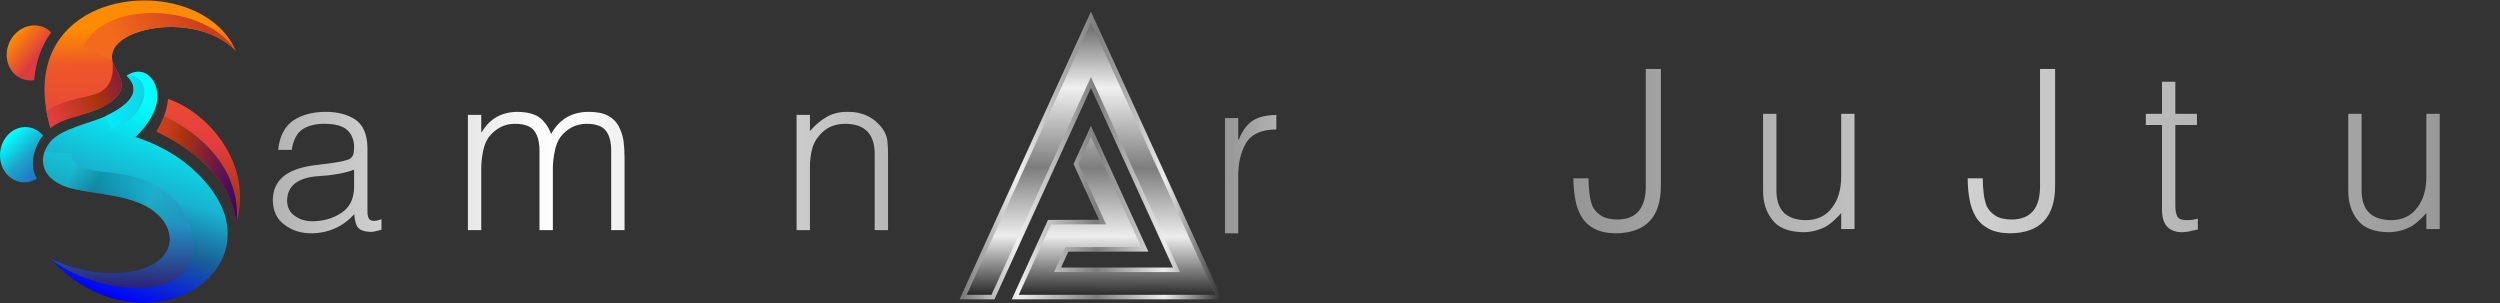 <?xml version="1.0" encoding="UTF-8" standalone="no"?>
<!-- Creator: CorelDRAW 2020 (64-Bit) -->

<svg
   xml:space="preserve"
   width="4195"
   height="509"
   version="1.1"
   style="clip-rule:evenodd;fill-rule:evenodd;image-rendering:optimizeQuality;shape-rendering:geometricPrecision;text-rendering:geometricPrecision"
   viewBox="0 0 4195 509"
   id="svg498"
   sodipodi:docname="bannerHeader.svg"
   inkscape:version="1.2.2 (b0a8486541, 2022-12-01)"
   inkscape:export-filename="logoBadge.png"
   inkscape:export-xdpi="96"
   inkscape:export-ydpi="96"
   xmlns:inkscape="http://www.inkscape.org/namespaces/inkscape"
   xmlns:sodipodi="http://sodipodi.sourceforge.net/DTD/sodipodi-0.dtd"
   xmlns:xlink="http://www.w3.org/1999/xlink"
   xmlns="http://www.w3.org/2000/svg"
   xmlns:svg="http://www.w3.org/2000/svg"><rect x="0" y="0" width="4195" height="509" fill="#333333" stroke="none"/><sodipodi:namedview
   id="namedview500"
   pagecolor="#000000"
   bordercolor="#000000"
   borderopacity="0.25"
   inkscape:showpageshadow="2"
   inkscape:pageopacity="0"
   inkscape:pagecheckerboard="0"
   inkscape:deskcolor="#3c3c3c"
   showgrid="false"
   inkscape:zoom="0.20839552"
   inkscape:cx="2476.0609"
   inkscape:cy="124.76276"
   inkscape:window-width="1920"
   inkscape:window-height="1011"
   inkscape:window-x="0"
   inkscape:window-y="0"
   inkscape:window-maximized="1"
   inkscape:current-layer="layer4"
   showguides="true"
   inkscape:lockguides="false" />
 <defs
   id="defs458"><rect
   x="324.307"
   y="749.64"
   width="1492.361"
   height="358.245"
   id="rect1255" /><rect
   x="2319.186"
   y="131.846"
   width="1927.017"
   height="445.153"
   id="rect1785" /><rect
   x="442.917"
   y="216.741"
   width="546.116"
   height="175.648"
   id="rect9625" /><linearGradient
   id="linearGradient4618"
   inkscape:swatch="solid"><stop
     style="stop-color:#ffffff;stop-opacity:1;"
     offset="0"
     id="stop4616" /></linearGradient><linearGradient
   id="id13"
   gradientUnits="userSpaceOnUse"
   x1="423.65"
   y1="797.39"
   x2="1601.56"
   y2="839.35">
   <stop
   offset="0"
   style="stop-opacity:1; stop-color:#B3B3B3"
   id="stop2374" />
   <stop
   offset="0.459"
   style="stop-opacity:1; stop-color:white"
   id="stop2376" />
   <stop
   offset="1"
   style="stop-opacity:1; stop-color:#B8B8B8"
   id="stop2378" />
  </linearGradient><rect
   x="584.804"
   y="423.15"
   width="833.036"
   height="216.65"
   id="rect87621" /><linearGradient
   id="linearGradient78316"
   gradientUnits="userSpaceOnUse"
   x1="857.13"
   y1="789.37"
   x2="868.31"
   y2="1087.19"
   spreadMethod="pad">
   <stop
   offset="0"
   style="stop-opacity:1; stop-color:#FF8B00"
   id="stop78308" /><stop
   offset="0.196"
   style="stop-color:#ed572a;stop-opacity:1;"
   id="stop78310" /><stop
   offset="0.671"
   style="stop-color:#e43d3f;stop-opacity:1;"
   id="stop84364" />
   
   <stop
   offset="1"
   style="stop-color:#ac340f;stop-opacity:1;"
   id="stop78314" />
  </linearGradient><linearGradient
   id="linearGradient78294"
   gradientUnits="userSpaceOnUse"
   x1="857.13"
   y1="789.37"
   x2="868.31"
   y2="1087.19"
   spreadMethod="pad">
   <stop
   offset="0"
   style="stop-opacity:1; stop-color:#FF8B00"
   id="stop78286" /><stop
   offset="0.2"
   style="stop-color:#ed572a;stop-opacity:1;"
   id="stop78288" />
   <stop
   offset="0.4"
   style="stop-opacity:1; stop-color:#DB2455"
   id="stop78290" />
   
  </linearGradient><linearGradient
   id="linearGradient78284"
   gradientUnits="userSpaceOnUse"
   x1="857.13"
   y1="789.37"
   x2="868.31"
   y2="1087.19">
   <stop
   offset="0"
   style="stop-opacity:1; stop-color:#FF8B00"
   id="stop78276" /><stop
   offset="0.2"
   style="stop-color:#ed572a;stop-opacity:1;"
   id="stop78278" />
   <stop
   offset="0.4"
   style="stop-opacity:1; stop-color:#DB2455"
   id="stop78280" />
   
  </linearGradient><linearGradient
   id="linearGradient47350"
   gradientUnits="userSpaceOnUse"
   x1="590.82"
   y1="970.99"
   x2="653.27"
   y2="1036.17">
   <stop
   offset="0"
   style="stop-color:#1eb6c8;stop-opacity:1;"
   id="stop47346" /><stop
   offset="0.475"
   style="stop-color:#21a4c5;stop-opacity:1;"
   id="stop67958" />
   <stop
   offset="1"
   style="stop-color:#2492c2;stop-opacity:1;"
   id="stop47348" />
  </linearGradient><linearGradient
   id="linearGradient47140"
   gradientUnits="userSpaceOnUse"
   x1="590.82"
   y1="970.99"
   x2="653.27"
   y2="1036.17">
   <stop
   offset="0"
   style="stop-color:#00ffff;stop-opacity:1;"
   id="stop47134" /><stop
   offset="0.75"
   style="stop-color:#1fa1c9;stop-opacity:1;"
   id="stop47136" />
   <stop
   offset="1"
   style="stop-color:#2492c2;stop-opacity:1;"
   id="stop47138" />
  </linearGradient><linearGradient
   id="linearGradient46833"
   gradientUnits="userSpaceOnUse"
   x1="590.82"
   y1="970.99"
   x2="653.27"
   y2="1036.17">
   <stop
   offset="0"
   style="stop-color:#1aaece;stop-opacity:1;"
   id="stop46827" />
   <stop
   offset="1"
   style="stop-color:#1e92c4;stop-opacity:1;"
   id="stop46831" />
  </linearGradient><inkscape:path-effect
   effect="fill_between_many"
   method="originald"
   linkedpaths="#path44175,0,1"
   id="path-effect46077"
   is_visible="true"
   lpeversion="0"
   join="true"
   close="true"
   autoreverse="true" />
  <style
   type="text/css"
   id="style364">
   <![CDATA[
    .fil0 {fill:white}
    .fil1 {fill:black;fill-rule:nonzero}
    .fil2 {fill:white;fill-rule:nonzero}
    .fil5 {fill:url(#id0)}
    .fil12 {fill:url(#id1)}
    .fil15 {fill:url(#id2)}
    .fil11 {fill:url(#id3)}
    .fil10 {fill:url(#id4)}
    .fil7 {fill:url(#id5)}
    .fil16 {fill:url(#id6)}
    .fil13 {fill:url(#id7)}
    .fil6 {fill:url(#id8)}
    .fil14 {fill:url(#id9)}
    .fil9 {fill:url(#id10)}
    .fil8 {fill:url(#id11)}
    .fil4 {fill:url(#id12);fill-rule:nonzero}
    .fil3 {fill:url(#id13);fill-rule:nonzero}
   ]]>
  </style>
  <linearGradient
   id="id0"
   gradientUnits="userSpaceOnUse"
   x1="1197.54"
   y1="734.92"
   x2="1200.05"
   y2="1242.72"
   spreadMethod="pad">
   <stop
   offset="0"
   style="stop-opacity:1; stop-color:#303030"
   id="stop366" />
   <stop
   offset="0.22"
   style="stop-opacity:1; stop-color:#F0F0F0"
   id="stop368" />
   <stop
   offset="0.522"
   style="stop-opacity:1; stop-color:#7D7D7D"
   id="stop370" />
   <stop
   offset="0.78"
   style="stop-opacity:1; stop-color:#EDEDED"
   id="stop372" />
   <stop
   offset="1"
   style="stop-opacity:1; stop-color:#4F4F4F"
   id="stop374" />
  </linearGradient>
  <linearGradient
   id="id1"
   gradientUnits="userSpaceOnUse"
   x1="916.32"
   y1="780.73"
   x2="782.9"
   y2="841.26"
   gradientTransform="translate(-573.6,-744.039)">
   <stop
   offset="0"
   style="stop-opacity:1; stop-color:#CC3D1D"
   id="stop377" />
   <stop
   offset="1"
   style="stop-opacity:1; stop-color:#F36A1C"
   id="stop379" />
  </linearGradient>
  <linearGradient
   id="id2"
   gradientUnits="userSpaceOnUse"
   x1="681.87"
   y1="1005.08"
   x2="825.8"
   y2="1068.09"
   gradientTransform="translate(-573.6,-744.039)">
   <stop
   offset="0.144"
   style="stop-color:#16c8d5;stop-opacity:1;"
   id="stop382" />
   <stop
   offset="0.187"
   style="stop-color:#1eb6c8;stop-opacity:1;"
   id="stop384" /><stop
   offset="0.43"
   style="stop-color:#0a7d8f;stop-opacity:1;"
   id="stop50558" />
   <stop
   offset="1"
   style="stop-opacity:1; stop-color:#1AAECE"
   id="stop386" />
  </linearGradient>
  <linearGradient
   id="id3"
   gradientUnits="userSpaceOnUse"
   x1="978.72"
   y1="1028.43"
   x2="843.44"
   y2="1004.34"
   gradientTransform="translate(-573.6,-744.039)">
   <stop
   offset="0"
   style="stop-color:#3c066b;stop-opacity:1;"
   id="stop389" /><stop
   offset="0.78"
   style="stop-color:#ac340f;stop-opacity:1;"
   id="stop84976" /><stop
   offset="1"
   style="stop-color:#cc3d1d;stop-opacity:1;"
   id="stop84854" />
   
  </linearGradient>
  <linearGradient
   id="id4"
   gradientUnits="userSpaceOnUse"
   x1="857.13"
   y1="789.37"
   x2="868.31"
   y2="1087.19"
   xlink:href="#linearGradient78294"
   gradientTransform="translate(855.561,40.68)">
   <stop
   offset="0"
   style="stop-opacity:1; stop-color:#FF8B00"
   id="stop394" /><stop
   offset="0.2"
   style="stop-color:#ed572a;stop-opacity:1;"
   id="stop68267" />
   <stop
   offset="0.4"
   style="stop-opacity:1; stop-color:#DB2455"
   id="stop396" />
   <stop
   offset="1"
   style="stop-opacity:1; stop-color:#4F017F"
   id="stop398" />
  </linearGradient>
  <linearGradient
   id="id5"
   gradientUnits="userSpaceOnUse"
   x1="874.97"
   y1="936.4"
   x2="764.96"
   y2="1245.46"
   gradientTransform="translate(-573.6,-744.039)">
   <stop
   offset="0"
   style="stop-color:#00ffff;stop-opacity:1;"
   id="stop401" /><stop
   offset="0.418"
   style="stop-color:#19b1cf;stop-opacity:1;"
   id="stop19991" />
   <stop
   offset="0.66"
   style="stop-color:#1a6096;stop-opacity:1;"
   id="stop403" />
   <stop
   offset="1"
   style="stop-color:#0000ff;stop-opacity:1;"
   id="stop405" />
  </linearGradient>
  <linearGradient
   id="id6"
   gradientUnits="userSpaceOnUse"
   x1="873.65"
   y1="885.23"
   x2="669.18"
   y2="963.06"
   gradientTransform="translate(-573.6,-744.039)">
   <stop
   offset="0.238"
   style="stop-opacity:1; stop-color:#6B0E56"
   id="stop408" /><stop
   offset="0.638"
   style="stop-color:#ac340f;stop-opacity:1;"
   id="stop84727" />
   <stop
   offset="1"
   style="stop-color:#e43d3f;stop-opacity:1;"
   id="stop410" />
  </linearGradient>
  <linearGradient
   id="id7"
   gradientUnits="userSpaceOnUse"
   x1="846.21"
   y1="964.49"
   x2="755.18"
   y2="949.85"
   gradientTransform="translate(-573.6,-744.039)">
   <stop
   offset="0"
   style="stop-color:#19b1cf;stop-opacity:1;"
   id="stop413" /><stop
   offset="0.5"
   style="stop-color:#0cd8e7;stop-opacity:1;"
   id="stop72727" />
   <stop
   offset="1"
   style="stop-color:#06e9ff;stop-opacity:1;"
   id="stop415" />
  </linearGradient>
  <linearGradient
   id="id8"
   gradientUnits="userSpaceOnUse"
   x1="1202.65"
   y1="789.88"
   x2="1199.9"
   y2="1235.08">
   <stop
   offset="0"
   style="stop-opacity:1; stop-color:#757575"
   id="stop418" />
   <stop
   offset="0.22"
   style="stop-opacity:1; stop-color:#F0F0F0"
   id="stop420" />
   <stop
   offset="0.522"
   style="stop-opacity:1; stop-color:#7D7D7D"
   id="stop422" />
   <stop
   offset="0.78"
   style="stop-opacity:1; stop-color:#EDEDED"
   id="stop424" />
   <stop
   offset="1"
   style="stop-opacity:1; stop-color:#2B2B2B"
   id="stop426" />
  </linearGradient>
  <linearGradient
   id="id9"
   gradientUnits="userSpaceOnUse"
   x1="847.12"
   y1="1238.89"
   x2="851.14"
   y2="1119.62"
   gradientTransform="translate(-573.6,-744.039)">
   <stop
   offset="0"
   style="stop-opacity:1; stop-color:#2D166E"
   id="stop429" />
   <stop
   offset="1"
   style="stop-opacity:1; stop-color:#2492C4"
   id="stop431" />
  </linearGradient>
  <linearGradient
   id="id10"
   gradientUnits="userSpaceOnUse"
   x1="603.92"
   y1="796.55"
   x2="656.98"
   y2="841.42"
   gradientTransform="translate(-573.6,-744.039)">
   <stop
   offset="0"
   style="stop-opacity:1; stop-color:#FF8B00"
   id="stop434" /><stop
   offset="0.75"
   style="stop-color:#dc3b42;stop-opacity:1;"
   id="stop84486" />
   
  </linearGradient>
  <linearGradient
   id="id11"
   gradientUnits="userSpaceOnUse"
   x1="590.82"
   y1="970.99"
   x2="653.27"
   y2="1036.17"
   gradientTransform="translate(-573.6,-744.039)">
   <stop
   offset="0"
   style="stop-color:#00ffff;stop-opacity:1;"
   id="stop439" /><stop
   offset="0.5"
   style="stop-color:#1fa1c9;stop-opacity:1;"
   id="stop25963" />
   <stop
   offset="1"
   style="stop-color:#1f68c9;stop-opacity:1;"
   id="stop441" />
  </linearGradient>
  <linearGradient
   id="id12"
   gradientUnits="userSpaceOnUse"
   x1="523.07"
   y1="1460.17"
   x2="1505.97"
   y2="1441.6">
   <stop
   offset="0"
   style="stop-opacity:1; stop-color:#B5B5B5"
   id="stop444" />
   <stop
   offset="0.459"
   style="stop-opacity:1; stop-color:#F7F7F7"
   id="stop446" />
   <stop
   offset="1"
   style="stop-opacity:1; stop-color:#B0B0B0"
   id="stop448" />
  </linearGradient>
  <linearGradient
   id="id14"
   gradientUnits="userSpaceOnUse"
   x1="423.65"
   y1="797.39"
   x2="1601.56"
   y2="839.35">
   <stop
   offset="0"
   style="stop-color:#b2b2b2;stop-opacity:1;"
   id="stop451" />
   <stop
   offset="0.46"
   style="stop-color:#fafafa;stop-opacity:1;"
   id="stop453" />
   <stop
   offset="1"
   style="stop-opacity:1; stop-color:#B8B8B8"
   id="stop455" />
  </linearGradient>
 <inkscape:path-effect
   effect="fill_between_many"
   method="originald"
   linkedpaths="#path44175,0,1"
   id="path-effect45221"
   is_visible="true"
   lpeversion="0"
   join="true"
   close="true"
   autoreverse="true" /><linearGradient
   inkscape:collect="always"
   xlink:href="#id8"
   id="linearGradient47150"
   x1="976.93"
   y1="1001.345"
   x2="1417.84"
   y2="1001.345"
   gradientUnits="userSpaceOnUse"
   gradientTransform="translate(633.227,-740.441)" /><linearGradient
   inkscape:collect="always"
   xlink:href="#linearGradient47350"
   id="linearGradient47342"
   x1="814.38"
   y1="1087.829"
   x2="890.98"
   y2="1087.829"
   gradientUnits="userSpaceOnUse"
   gradientTransform="translate(-573.599,-744.039)" /><linearGradient
   inkscape:collect="always"
   xlink:href="#linearGradient78316"
   id="linearGradient78296"
   gradientUnits="userSpaceOnUse"
   x1="857.13"
   y1="789.37"
   x2="868.31"
   y2="1087.19"
   gradientTransform="translate(-573.6,-744.039)" /><linearGradient
   inkscape:collect="always"
   xlink:href="#id14"
   id="linearGradient4634"
   x1="444.25"
   y1="609.153"
   x2="1589.313"
   y2="609.153"
   gradientUnits="userSpaceOnUse"
   spreadMethod="pad"
   gradientTransform="translate(-114.922,-70.686)" /><linearGradient
   inkscape:collect="always"
   xlink:href="#id14"
   id="linearGradient12501"
   gradientUnits="userSpaceOnUse"
   x1="661.235"
   y1="1525.258"
   x2="1372.328"
   y2="1525.258"
   gradientTransform="translate(-2189)" /><linearGradient
   inkscape:collect="always"
   xlink:href="#id14"
   id="linearGradient13113"
   gradientUnits="userSpaceOnUse"
   gradientTransform="translate(-2189)"
   x1="661.235"
   y1="1525.258"
   x2="1372.328"
   y2="1525.258" /><linearGradient
   inkscape:collect="always"
   xlink:href="#id8"
   id="linearGradient8849"
   gradientUnits="userSpaceOnUse"
   x1="1202.65"
   y1="789.88"
   x2="1199.9"
   y2="1235.08"
   gradientTransform="translate(633.227,-740.441)" /><rect
   x="442.917"
   y="216.741"
   width="546.116"
   height="175.648"
   id="rect811" /><rect
   x="442.917"
   y="216.741"
   width="546.116"
   height="175.648"
   id="rect4725" /><rect
   x="442.917"
   y="216.741"
   width="546.116"
   height="175.648"
   id="rect9493" /><linearGradient
   inkscape:collect="always"
   xlink:href="#id13"
   id="linearGradient1873"
   x1="1059.592"
   y1="950.653"
   x2="2093.159"
   y2="941.245"
   gradientUnits="userSpaceOnUse"
   gradientTransform="translate(-603.002,-686.745)" /><linearGradient
   inkscape:collect="always"
   xlink:href="#id13"
   id="linearGradient3283"
   x1="1387.807"
   y1="796.073"
   x2="1777.546"
   y2="796.073"
   gradientUnits="userSpaceOnUse"
   gradientTransform="translate(667.663,-503.839)" /><linearGradient
   inkscape:collect="always"
   xlink:href="#id13"
   id="linearGradient4298"
   x1="1083.211"
   y1="693.156"
   x2="2536.856"
   y2="693.156"
   gradientUnits="userSpaceOnUse"
   gradientTransform="translate(1556.998,-439.567)" /></defs>
 <g
   inkscape:groupmode="layer"
   id="layer5"
   inkscape:label="Rectangles"
   style="clip-rule:evenodd;display:none;fill-rule:evenodd;image-rendering:optimizeQuality;shape-rendering:geometricPrecision;text-rendering:geometricPrecision"
   sodipodi:insensitive="true"><g
     inkscape:groupmode="layer"
     id="layer6"
     inkscape:label="Page Aligners"
     style="clip-rule:evenodd;fill-rule:evenodd;image-rendering:optimizeQuality;shape-rendering:geometricPrecision;text-rendering:geometricPrecision"><rect
       style="clip-rule:evenodd;display:none;opacity:0.5;fill:#00ffff;fill-opacity:1;fill-rule:evenodd;stroke:none;stroke-width:0;image-rendering:optimizeQuality;shape-rendering:geometricPrecision;text-rendering:geometricPrecision"
       id="rect1824"
       width="440.91"
       height="509"
       x="403.33"
       y="0"
       inkscape:label="Rectangle A" /><rect
       style="clip-rule:evenodd;display:inline;opacity:0.5;fill:#ff01c9;fill-opacity:1;fill-rule:evenodd;stroke:none;stroke-width:0;stroke-dasharray:none;stroke-opacity:1;image-rendering:optimizeQuality;shape-rendering:geometricPrecision;text-rendering:geometricPrecision"
       id="rect7506"
       width="844.24"
       height="509"
       x="-0.253"
       y="0"
       inkscape:label="Rectangle S" /><rect
       style="clip-rule:evenodd;display:none;opacity:1;fill:#00ffff;fill-opacity:1;fill-rule:evenodd;stroke:none;stroke-width:0;image-rendering:optimizeQuality;shape-rendering:geometricPrecision;text-rendering:geometricPrecision"
       id="rect3853"
       width="440.91"
       height="488.361"
       x="403.33"
       y="10.32"
       inkscape:label="Rectangle A Aligner" /></g><g
     inkscape:groupmode="layer"
     id="layer7"
     inkscape:label="Text Aligners"
     style="clip-rule:evenodd;display:inline;fill-rule:evenodd;image-rendering:optimizeQuality;shape-rendering:geometricPrecision;text-rendering:geometricPrecision"><rect
       style="clip-rule:evenodd;display:inline;opacity:0.727;fill:#00ffff;fill-rule:evenodd;stroke-width:0;image-rendering:optimizeQuality;shape-rendering:geometricPrecision;text-rendering:geometricPrecision"
       id="rect4053"
       width="120"
       height="338.879"
       x="1490.157"
       y="163.4"
       inkscape:label="Salmon Arm" /><rect
       style="clip-rule:evenodd;display:inline;opacity:0.739;fill:#00ffff;fill-rule:evenodd;stroke-width:0;image-rendering:optimizeQuality;shape-rendering:geometricPrecision;text-rendering:geometricPrecision"
       id="rect10097"
       width="180"
       height="189.396"
       x="2460.209"
       y="202.096"
       inkscape:label="Jiu-Jitsu" /><rect
       style="clip-rule:evenodd;display:inline;opacity:0.769;fill:#00ffff;fill-rule:evenodd;stroke-width:0;image-rendering:optimizeQuality;shape-rendering:geometricPrecision;text-rendering:geometricPrecision"
       id="rect2237"
       width="55"
       height="189.387"
       x="402.814"
       y="224.491"
       inkscape:label="Salmon " /><rect
       style="clip-rule:evenodd;display:inline;opacity:0.769;fill:#00ffff;fill-rule:evenodd;stroke-width:0;image-rendering:optimizeQuality;shape-rendering:geometricPrecision;text-rendering:geometricPrecision"
       id="rect3428"
       width="55"
       height="189.387"
       x="2000.47"
       y="202.105"
       inkscape:label="Arm" /></g></g><g
   inkscape:groupmode="layer"
   id="layer1"
   inkscape:label="Suplexer"
   style="display:inline"
   sodipodi:insensitive="true"><path
     class="fil7"
     d="m 84.1,433.761 c 58.71,27.16 113.95,29.6 151.63,18.49 69.48,-20.48 60.38,-81.78 5.22,-108.46 -38.39,-18.56 -92.39,-18.95 -125.78,-29.03 -49.03,-14.79 -51.09,-52.28 -30.95,-76.71 18.63,-22.58 68.27,-31.55 92.35,-42.81 35.7,-16.69 64.67,-40.07 36.1,-68.28 33.58,-22.76 60.82,16.59 48.18,53.87 -5.74,16.95 -17.67,33.72 -33.44,48.93 43.24,14.29 77.45,35.6 102.56,60.05 33.79,32.9 49.39,65.07 51.69,94.15 9.17,116.03 -172.4,185.3 -297.56,49.8 z"
     id="path477"
     style="clip-rule:evenodd;display:inline;fill:url(#id5);fill-rule:evenodd;image-rendering:optimizeQuality;shape-rendering:geometricPrecision;text-rendering:geometricPrecision"
     inkscape:label="Main Body" /><path
     class="fil8"
     d="m 46.17,213.381 c -22.92,-2.2 -43.48,16.72 -45.93,42.25 -2.45,25.54 14.14,48.02 37.06,50.22 8.95,0.85 17.54,-1.51 24.83,-6.23 -14.01,-22.23 -4.69,-53.17 10,-72.48 -6.59,-7.66 -15.63,-12.77 -25.96,-13.76 z"
     id="path479"
     style="clip-rule:evenodd;display:inline;fill:url(#id11);fill-rule:evenodd;image-rendering:optimizeQuality;shape-rendering:geometricPrecision;text-rendering:geometricPrecision"
     inkscape:label="Head" /><path
     class="fil14"
     d="m 84.1,433.761 c 58.71,27.16 113.95,29.6 151.63,18.49 48.37,-14.26 58.64,-48.3 41.81,-76.67 l 39.84,-3.04 c 46.37,145.17 -152.26,127.37 -233.28,61.22 z"
     id="path491"
     style="clip-rule:evenodd;display:inline;fill:url(#id9);fill-rule:evenodd;image-rendering:optimizeQuality;shape-rendering:geometricPrecision;text-rendering:geometricPrecision"
     inkscape:label="Shading Bottom" /><path
     d="m 263.01,312.001 c 0,0 39.18,21.652 54.371,60.541 l -39.84,3.039 c -12.628,-21.598 -36.761,-31.869 -36.761,-31.869 z"
     id="path47142"
     style="display:inline;opacity:0.665;fill:url(#linearGradient47342);fill-opacity:1"
     inkscape:label="Shading Middle" /><path
     class="fil15"
     d="m 240.78,343.711 c -38.37,-18.48 -92.27,-18.89 -125.61,-28.95 -38.66,-11.66 -48.11,-37.43 -40.51,-59.78 l 46.28,2.66 c 0,0 -11.12,24.71 54.36,30.89 65.47,6.17 87.71,23.47 87.71,23.47 z"
     id="path493"
     style="clip-rule:evenodd;display:inline;opacity:0.544;fill:url(#id2);fill-rule:evenodd;image-rendering:optimizeQuality;shape-rendering:geometricPrecision;text-rendering:geometricPrecision"
     inkscape:label="Shading Top" /><path
     class="fil13"
     d="m 177.35,194.871 c 35.34,-16.66 63.68,-39.9 35.32,-67.91 45.85,-2.52 39.63,69.94 -26.85,89.78 z"
     id="path489"
     style="clip-rule:evenodd;display:inline;fill:url(#id7);fill-rule:evenodd;image-rendering:optimizeQuality;shape-rendering:geometricPrecision;text-rendering:geometricPrecision"
     inkscape:label="Shading Arm" /></g><g
   inkscape:groupmode="layer"
   id="layer2"
   inkscape:label="Suplexee"
   style="display:inline"
   sodipodi:insensitive="true"><path
     class="fil10"
     d="m 395.62,85.141 c -67.48,-69.03 -217.77,-38.09 -207.36,15.14 3.94,20.16 34.05,43.6 -1.05,69.66 -35.18,26.13 -75.76,22.64 -102.64,44.73 C 14.53,-26.729 335.41,-54.749 395.62,85.141 Z m -113.53,80.83 c 66.17,22.32 143.53,108.46 114.41,209.27 -4.84,-66.17 -65.38,-122.97 -133.88,-154.48 7.35,-12.09 16.7,-30.79 19.47,-54.79 z"
     id="path483"
     style="clip-rule:evenodd;display:inline;fill:url(#linearGradient78296);fill-opacity:1;fill-rule:evenodd;image-rendering:optimizeQuality;shape-rendering:geometricPrecision;text-rendering:geometricPrecision"
     inkscape:label="Main Body" /><path
     class="fil9"
     d="m 63.76,43.031 c -23.48,-3.51 -46.58,14.15 -51.59,39.43 -5.01,25.29 9.96,48.63 33.44,52.13 3.95,0.59 7.9,0.58 11.75,0.03 2.26,-28.78 11.1,-56.25 28.55,-80.3 -5.79,-5.91 -13.38,-9.99 -22.15,-11.29 z"
     id="path481"
     inkscape:label="Head"
     style="clip-rule:evenodd;display:inline;fill:url(#id10);fill-rule:evenodd;image-rendering:optimizeQuality;shape-rendering:geometricPrecision;text-rendering:geometricPrecision" /><path
     class="fil11"
     d="m 396.5,375.241 c 0,0 22.13,-109.56 -121.14,-180.82 -3.87,10.71 -8.62,19.56 -12.74,26.34 68.5,31.51 129.04,88.31 133.88,154.48 z"
     id="path485"
     style="clip-rule:evenodd;display:inline;fill:url(#id3);fill-rule:evenodd;image-rendering:optimizeQuality;shape-rendering:geometricPrecision;text-rendering:geometricPrecision"
     inkscape:label="Shading Leg" /><path
     class="fil12"
     d="m 395.62,85.141 c -67.48,-69.03 -217.77,-38.09 -207.36,15.14 l -49.38,-20.97 c 37.71,-81.57 206.27,-73.27 256.74,5.83 z"
     id="path487"
     style="clip-rule:evenodd;display:inline;fill:url(#id1);fill-rule:evenodd;image-rendering:optimizeQuality;shape-rendering:geometricPrecision;text-rendering:geometricPrecision"
     inkscape:label="Shading Arm" /><path
     class="fil16"
     d="m 187.86,97.281 0.01,0.11 -0.03,-0.11 z m 0.82,4.82 c 5.27,19.74 32.58,42.56 -1.47,67.84 -35.18,26.13 -75.76,22.64 -102.64,44.73 -2.76,-9.51 -4.85,-18.65 -6.43,-27.5 25.62,-21.73 69.97,-22.28 89.41,-32.39 23.97,-12.48 22.7,-41.25 21.13,-52.68 z"
     id="path495"
     style="clip-rule:evenodd;display:inline;fill:url(#id6);fill-rule:evenodd;image-rendering:optimizeQuality;shape-rendering:geometricPrecision;text-rendering:geometricPrecision"
     inkscape:label="Shading Body" /></g><g
   inkscape:groupmode="layer"
   id="layer3"
   inkscape:label="A"
   style="display:inline"
   sodipodi:insensitive="true"><path
     class="fil5"
     d="m 1697.687,502.279 c 117.79,0 235.58,0 353.38,0 l -106.76,-233.76 -113.7,-248.99 -220.45,482.75 h 58.47 c 53.99,-118.24 107.98,-236.48 161.98,-354.71 l 137.6,301.32 h -187.67 l 12.13,-26.56 134.28,-0.17 -17.24,-37.74 -79.1,-173.22 -29.24,64.02 c 12.3,26.92 30.43,66.64 42.73,93.56 -24.59,0 -60.97,0.24 -85.56,0.24 -20.28,44.42 -40.57,88.84 -60.85,133.26 z"
     id="path473"
     style="clip-rule:evenodd;display:inline;fill:url(#linearGradient47150);fill-opacity:1;fill-rule:evenodd;image-rendering:optimizeQuality;shape-rendering:geometricPrecision;text-rendering:geometricPrecision"
     inkscape:label="A Outline" /><path
     class="fil6"
     d="m 1763.447,376.649 c -17.96,39.33 -35.92,78.66 -53.88,117.99 109.87,0 219.74,0 329.61,0 l -101.81,-222.95 -106.76,-233.78 -208.57,456.73 h 41.68 c 53.32,-116.75 106.63,-233.5 159.94,-350.24 l 6.95,-15.21 149.49,327.34 h -211.44 l 19.1,-41.83 127.31,-0.16 -84.46,-184.95 -20.84,45.63 c 13.76,30.13 27.51,60.26 41.27,90.38 l 4.94,10.81 h -11.88 c -26.89,0 -53.77,0.22 -80.65,0.24 z"
     id="path475"
     inkscape:label="A"
     style="clip-rule:evenodd;display:inline;fill:url(#linearGradient8849);fill-rule:evenodd;image-rendering:optimizeQuality;shape-rendering:geometricPrecision;text-rendering:geometricPrecision" /></g>
<g
   inkscape:groupmode="layer"
   id="layer4"
   inkscape:label="Text"><g
     aria-label="almon"
     id="text1311"
     style="font-size:373.333px;font-family:'Helvetica Light';-inkscape-font-specification:'Helvetica Light, Normal';font-variant-caps:small-caps;letter-spacing:15px;fill:url(#linearGradient1873);stroke-width:0"
     inkscape:label="Salmon"><path
       d="m 594.168,284.669 v 30.26 q -0.729,29.167 -21.693,42.474 -20.964,13.854 -48.854,13.854 -16.406,0 -28.802,-8.932 -12.76,-8.568 -13.125,-25.703 0.729,-38.099 54.505,-41.198 14.583,-0.729 29.167,-3.281 14.583,-2.188 28.802,-7.474 z m -68.724,-7.109 q -67.63,9.297 -67.63,58.333 0.365,27.891 19.87,41.38 18.594,14.219 44.661,14.219 43.021,-0.365 72.187,-32.083 v 0 q 0.365,10.026 3.646,18.229 3.464,8.203 14.219,10.391 4.922,1.094 10.026,1.094 5.286,0 10.573,-1.823 4.74,-1.094 7.109,-1.823 v -17.5 0 q -13.854,4.74 -18.776,1.094 -5.286,-3.464 -4.74,-16.042 V 247.664 q -0.547,-33.177 -20.234,-47.031 -19.87,-12.943 -49.948,-12.943 -32.266,0 -54.141,14.401 -22.057,15.312 -25.521,49.401 h 22.786 q 3.828,-24.974 18.411,-34.818 14.948,-9.297 37.917,-8.932 26.25,0.365 37.37,10.937 10.937,10.755 10.937,28.255 0,5.286 -1.094,11.302 -1.641,5.833 -7.109,8.932 -6.016,2.188 -14.219,4.01 -8.568,1.458 -15.312,2.37 z"
       id="path1204" /><path
       d="M 715.991,386.206 V 117.508 h -22.422 v 268.698 z"
       id="path1206" /><path
       d="m 807.553,282.117 q 0,-13.125 2.917,-27.708 2.734,-14.583 9.844,-24.609 17.865,-22.057 43.568,-22.057 23.88,0 32.812,12.031 8.568,11.849 8.568,32.812 v 133.62 h 22.422 V 282.117 q 0,-13.125 3.099,-27.708 2.552,-14.583 9.661,-24.609 17.865,-22.057 43.75,-22.057 23.88,0 32.812,12.031 8.568,11.849 8.568,32.812 v 133.62 h 22.422 V 264.07 q 0,-14.583 -1.823,-28.62 -2.37,-13.49 -8.385,-24.245 -5.833,-10.937 -17.865,-17.318 -11.849,-6.198 -32.083,-6.198 -42.474,0 -63.073,37.187 v 0 q -5.651,-16.042 -17.865,-26.432 -12.396,-10.391 -38.828,-10.755 -39.922,0.365 -59.792,34.271 h -0.729 v -29.167 h -22.422 v 193.411 h 22.422 z"
       id="path1208" /><path
       d="m 1190.964,391.492 q 41.562,-0.365 65.443,-28.437 23.88,-26.797 24.245,-73.463 0,-43.75 -22.057,-72.552 -22.422,-28.62 -67.63,-29.349 -44.661,0.729 -67.083,29.349 -22.422,28.802 -22.422,72.552 0.365,50.312 26.432,75.651 24.974,25.885 63.073,26.25 z m 65.807,-101.901 q 0,32.083 -14.948,56.328 -15.677,24.974 -50.859,25.339 -32.083,-0.365 -48.489,-23.151 -17.135,-22.057 -17.135,-58.516 0,-32.63 15.312,-56.875 15.312,-24.245 50.312,-24.974 35.547,0.365 50.859,23.516 15.312,23.151 14.948,58.333 z"
       id="path1210" /><path
       d="m 1359.089,282.117 q -0.365,-19.141 4.922,-36.641 6.016,-15.677 19.323,-26.432 13.49,-10.937 34.453,-11.302 50.677,0 49.948,52.318 v 126.146 h 22.422 V 259.695 q 0,-12.396 -1.094,-23.516 -1.458,-10.937 -8.568,-20.964 -22.057,-28.437 -59.062,-27.526 -19.687,0 -34.271,8.568 -14.948,8.568 -28.073,23.516 v 0 -26.979 h -22.422 v 193.411 h 22.422 z"
       id="path1212" /></g><g
     aria-label="rm"
     id="text3275"
     style="font-size:373.333px;font-family:'Helvetica Light';-inkscape-font-specification:'Helvetica Light, Normal';font-variant-caps:small-caps;letter-spacing:15px;opacity:0.769;fill:url(#linearGradient3283);stroke-width:0"
     inkscape:label="Arm"><path
       d="m 2077.709,296.701 q -0.365,-33.542 13.125,-56.693 13.854,-22.786 50.859,-22.786 v -24.245 q -23.88,0 -38.828,8.932 -14.948,9.297 -24.245,32.448 h -0.911 v -36.276 h -22.24 V 391.492 h 22.24 z"
       id="path1215" /><path
       d="m 2219.767,287.404 q 0,-13.125 2.917,-27.708 2.734,-14.583 9.844,-24.609 17.864,-22.057 43.568,-22.057 23.88,0 32.812,12.031 8.568,11.849 8.568,32.812 V 391.492 h 22.422 V 287.404 q 0,-13.125 3.099,-27.708 2.552,-14.583 9.662,-24.609 17.865,-22.057 43.75,-22.057 23.88,0 32.812,12.031 8.568,11.849 8.568,32.812 V 391.492 h 22.422 V 269.357 q 0,-14.583 -1.823,-28.62 -2.37,-13.49 -8.386,-24.245 -5.833,-10.937 -17.864,-17.318 -11.849,-6.198 -32.083,-6.198 -42.474,0 -63.073,37.187 v 0 q -5.651,-16.042 -17.865,-26.432 -12.396,-10.391 -38.828,-10.755 -39.922,0.365 -59.792,34.271 h -0.729 v -29.167 h -22.422 V 391.492 h 22.422 z"
       id="path1217" /></g><g
     aria-label="Jiu-Jitsu"
     id="text4290"
     style="font-size:373.333px;font-family:'Helvetica Light';-inkscape-font-specification:'Helvetica Light, Normal';font-variant-caps:small-caps;letter-spacing:15px;opacity:0.769;fill:url(#linearGradient4298);stroke-width:0"
     inkscape:label="Jiu-Jitsu"><path
       d="m 2640.209,299.253 q 0,17.865 2.917,34.271 2.734,16.589 10.208,29.531 7.838,13.125 21.693,20.599 13.672,7.474 36.094,7.839 76.198,-0.729 75.833,-80.573 v -195.234 h -25.338 v 194.323 q 1.094,57.969 -47.396,58.333 -17.318,0 -27.344,-6.38 -9.661,-6.016 -14.583,-15.677 -4.01,-10.026 -5.287,-22.422 -1.458,-11.849 -1.458,-24.609 z"
       id="path1220" /><path
       d="M 2886.355,384.383 V 190.971 h -22.422 v 193.411 z m 1.094,-235.521 v -33.177 h -24.609 v 33.177 z"
       id="path1222" /><path
       d="m 3089.479,296.336 q 0,32.448 -15.312,52.135 -15.312,20.599 -43.568,20.964 -50.495,-0.365 -49.766,-51.589 V 190.971 h -22.422 V 318.393 q -0.364,30.443 15.312,50.312 15.312,20.599 53.411,20.964 12.76,-0.365 22.787,-3.828 9.661,-2.917 16.771,-7.474 7.474,-5.104 13.125,-10.755 5.651,-5.286 9.661,-10.026 v 0 26.797 h 22.422 V 190.971 h -22.422 z"
       id="path1224" /><path
       d="M 3169.193,275.737 V 298.888 h 94.427 v -23.151 z"
       id="path1226" /><path
       d="m 3301.771,299.253 q 0,17.865 2.917,34.271 2.734,16.589 10.208,29.531 7.839,13.125 21.693,20.599 13.672,7.474 36.094,7.839 76.198,-0.729 75.833,-80.573 v -195.234 h -25.338 v 194.323 q 1.094,57.969 -47.396,58.333 -17.318,0 -27.344,-6.38 -9.662,-6.016 -14.583,-15.677 -4.01,-10.026 -5.286,-22.422 -1.458,-11.849 -1.458,-24.609 z"
       id="path1228" /><path
       d="M 3547.917,384.383 V 190.971 h -22.422 v 193.411 z m 1.094,-235.521 v -33.177 h -24.609 v 33.177 z"
       id="path1230" /><path
       d="m 3687.968,366.883 q -8.932,2.552 -18.229,2.552 -13.49,0 -16.406,-6.745 -3.463,-6.745 -3.099,-20.417 V 209.747 h 36.276 v -18.776 h -36.276 v -53.776 h -22.422 v 53.776 h -27.161 v 18.776 h 27.161 v 141.458 q 0,20.781 9.479,29.896 8.568,8.568 24.974,8.568 8.568,-0.365 15.312,-2.37 6.38,-1.458 10.391,-2.188 z"
       id="path1232" /><path
       d="m 3729.036,323.862 q 1.823,28.073 20.599,46.302 18.594,19.141 53.047,19.505 34.635,0 56.693,-14.583 21.693,-14.219 22.057,-41.927 0,-14.036 -4.922,-23.516 -5.286,-9.661 -14.219,-15.677 -8.568,-6.198 -19.688,-10.026 -11.302,-3.646 -23.151,-6.38 -23.88,-4.74 -42.292,-12.578 -8.932,-4.193 -14.036,-10.208 -5.651,-6.198 -5.651,-15.677 0.364,-32.083 43.568,-33.177 21.328,0 35.547,8.932 13.854,9.297 16.771,31.719 h 22.786 q -10.026,-61.979 -74.74,-60.703 -32.083,0.365 -49.583,15.312 -18.229,15.13 -18.229,39.922 0,13.672 5.469,23.151 5.287,9.297 14.219,15.312 8.932,5.469 20.234,8.932 5.651,1.823 11.12,2.917 5.286,1.458 10.938,3.464 11.849,2.188 23.151,4.375 5.469,1.094 10.755,2.917 5.287,1.641 8.932,3.828 8.932,3.646 14.219,10.391 4.922,6.745 4.922,17.135 0,14.583 -11.667,24.792 -11.484,10.755 -36.094,11.12 -49.036,1.094 -57.969,-45.573 z"
       id="path1234" /><path
       d="m 4071.432,296.336 q 0,32.448 -15.312,52.135 -15.312,20.599 -43.568,20.964 -50.495,-0.365 -49.766,-51.589 V 190.971 h -22.422 V 318.393 q -0.364,30.443 15.312,50.312 15.312,20.599 53.411,20.964 12.76,-0.365 22.787,-3.828 9.661,-2.917 16.771,-7.474 7.474,-5.104 13.125,-10.755 5.651,-5.286 9.661,-10.026 v 0 26.797 h 22.422 V 190.971 h -22.422 z"
       id="path1236" /></g></g></svg>
